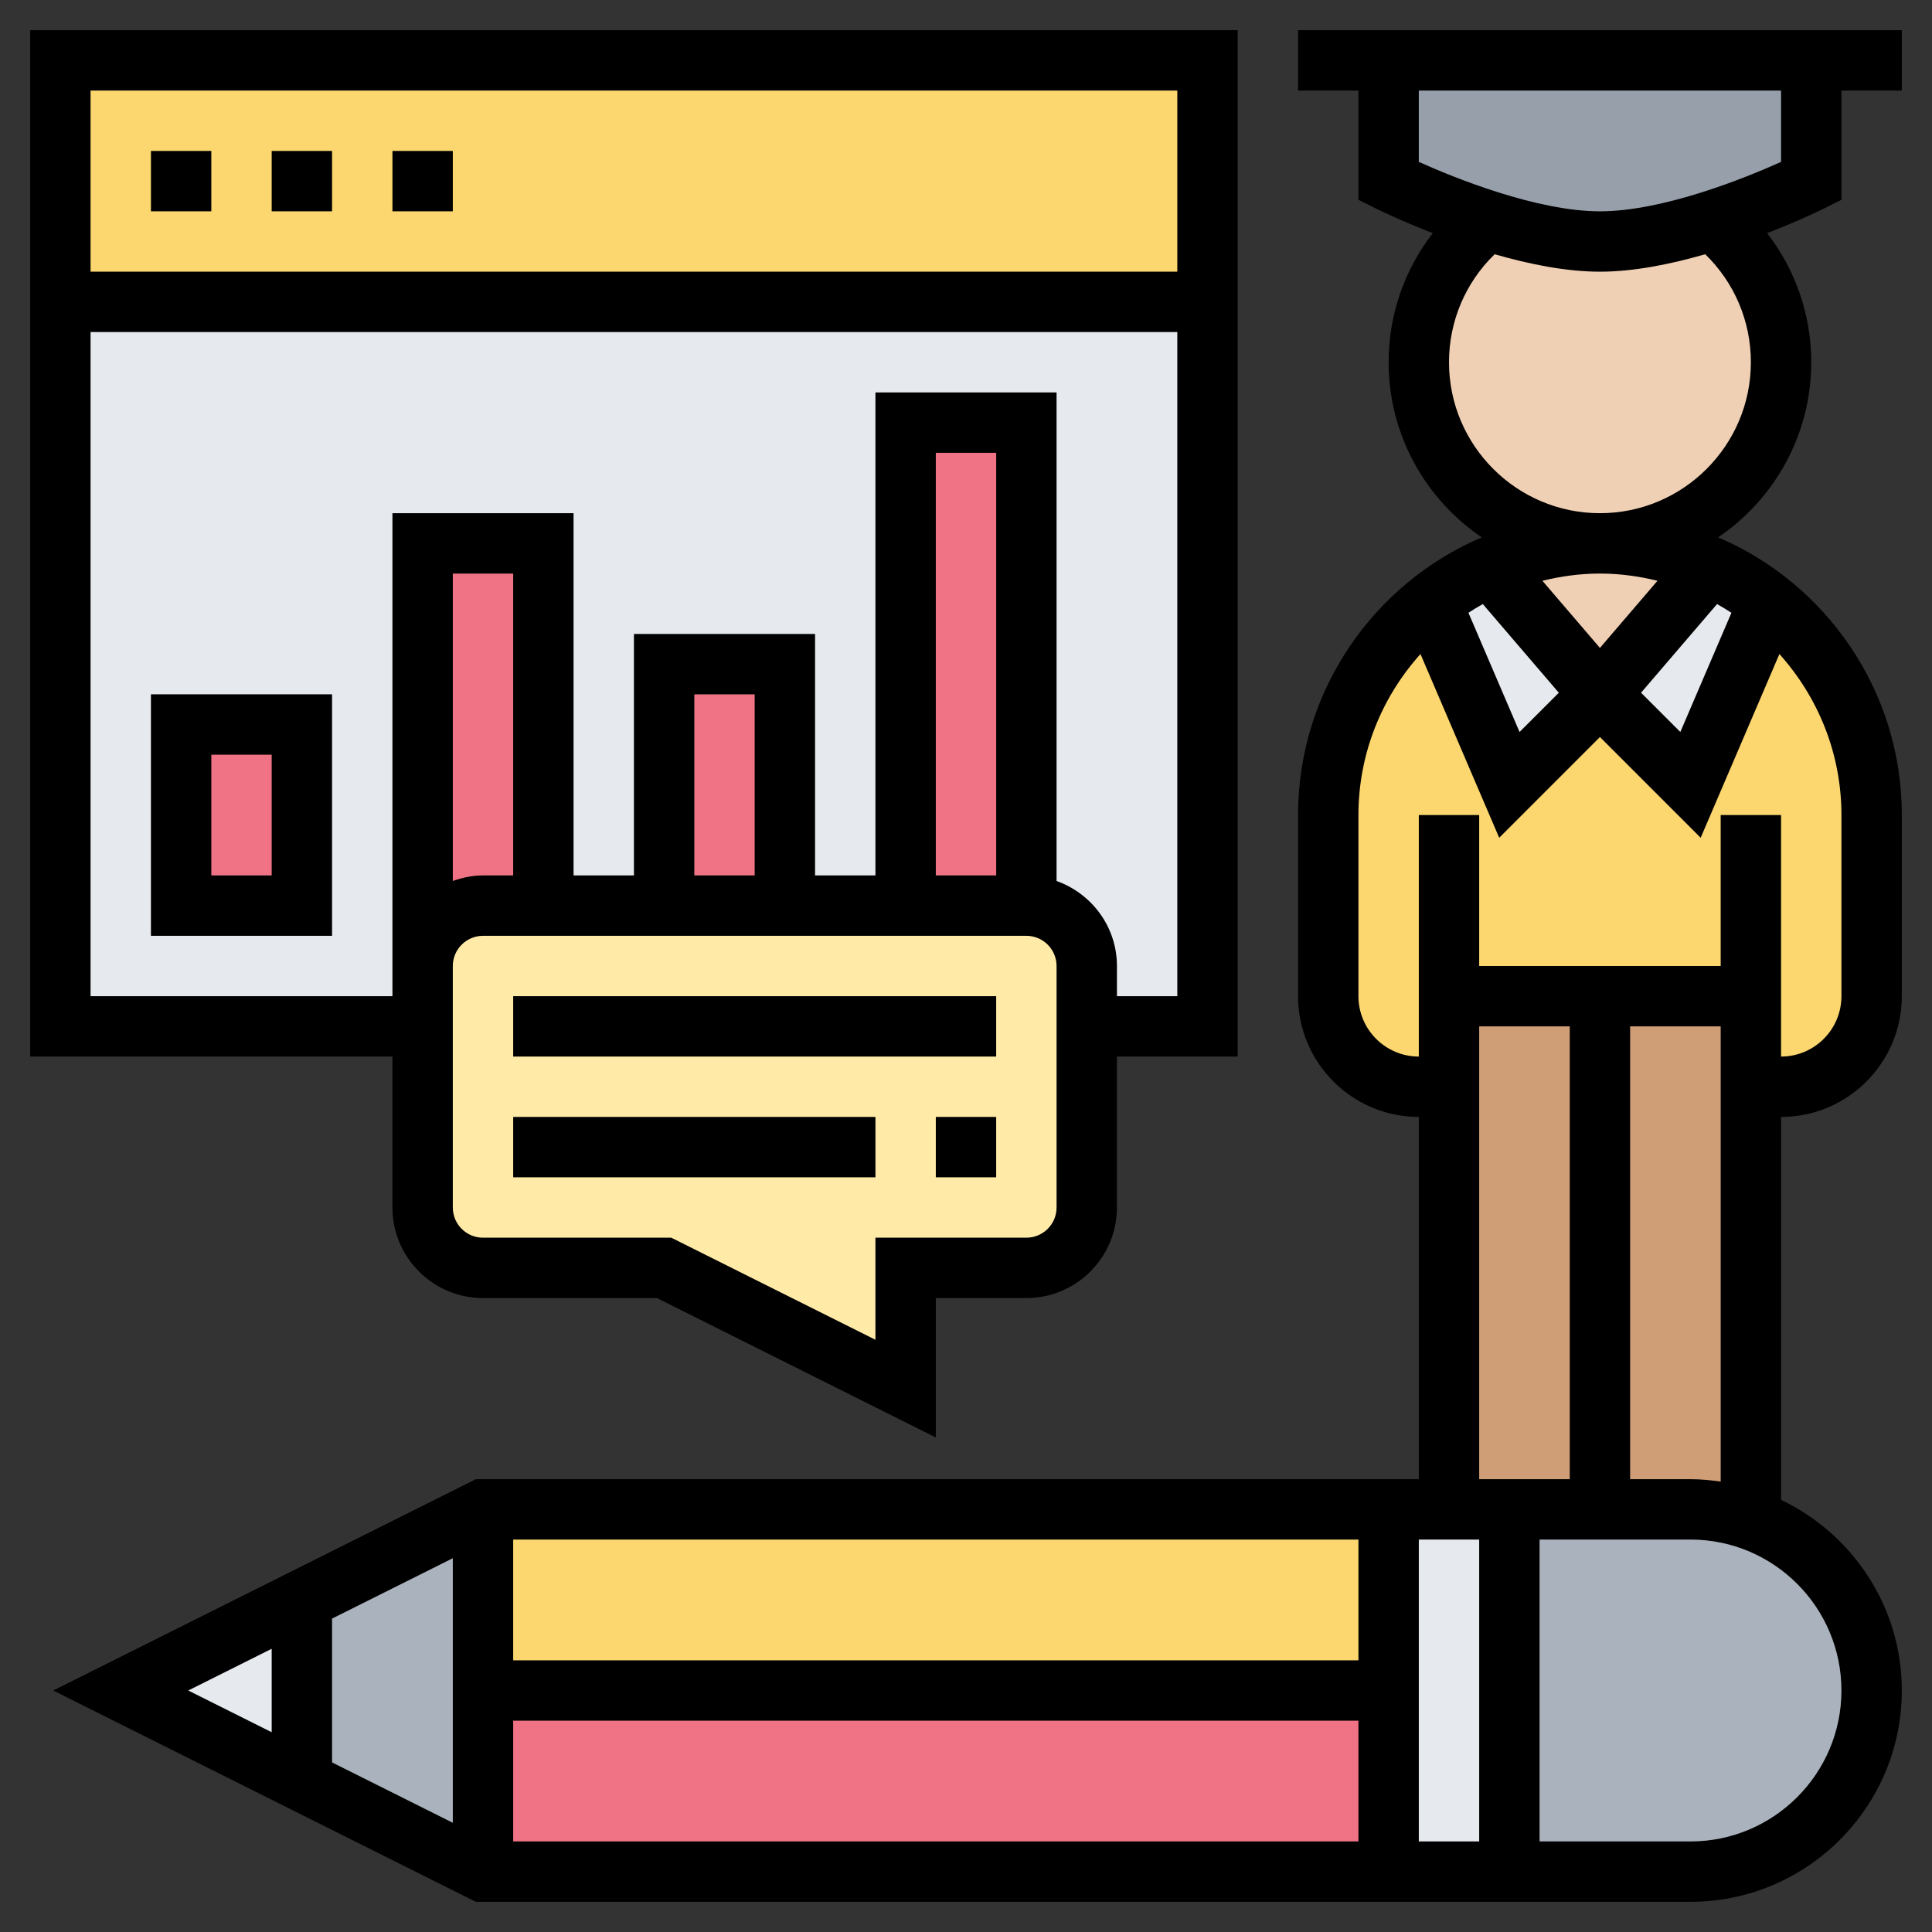 <svg id="Layer_35" enable-background="new 0 0 64 64" height="512" viewBox="0 0 64 64" width="512" xmlns="http://www.w3.org/2000/svg"><rect x="0" y="0" width="64" height="64" fill="#333333" stroke="none"/><path d="m2 2h38v8h-38z" fill="#fcd770"/><path d="m2 10h38v24h-38z" fill="#e6e9ed"/><g fill="#ef7385"><path d="m30 14h4v16h-4z"/><path d="m22 22h4v8h-4z"/><path d="m18 18v12h-2c-1.1 0-2 .9-2 2v-14z"/><path d="m6 24h4v6h-4z"/></g><path d="m36 34v6c0 1.1-.9 2-2 2h-4v4l-8-4h-6c-1.1 0-2-.9-2-2v-6-2c0-1.1.9-2 2-2h2 4 4 4 4c1.1 0 2 .9 2 2z" fill="#ffeaa7"/><path d="m60.24 51.76c1.09 1.08 1.76 2.58 1.76 4.24 0 3.31-2.69 6-6 6h-6v-12h3 3c.66 0 1.3.11 1.89.31.9.29 1.7.79 2.35 1.45z" fill="#aab2bd"/><path d="m16 56v6l-6-3v-6l6-3z" fill="#aab2bd"/><path d="m16 56h30v6h-30z" fill="#ef7385"/><path d="m16 50h30v6h-30z" fill="#fcd770"/><path d="m50 50v12h-4v-6-6h2z" fill="#e6e9ed"/><path d="m10 53v6l-6-3z" fill="#e6e9ed"/><path d="m58 36v14l-.11.31c-.59-.2-1.23-.31-1.89-.31h-3v-17h5z" fill="#cf9e76"/><path d="m53 33v17h-3-2v-14-3z" fill="#cf9e76"/><path d="m56 26 2.59-6.04c2.08 1.64 3.41 4.18 3.41 7.04v6c0 1.66-1.34 3-3 3h-1v-3h-5-5v3h-1c-1.66 0-3-1.34-3-3v-6c0-2.48 1.01-4.74 2.64-6.36.24-.24.5-.47.77-.68l2.59 6.04 3-3z" fill="#fcd770"/><path d="m56.62 18.77-3.62 4.23-3.62-4.23c1.11-.5 2.33-.77 3.62-.77s2.51.27 3.62.77z" fill="#f0d0b4"/><path d="m58.59 19.95v.01l-2.59 6.04-3-3 3.62-4.23c.71.3 1.37.7 1.97 1.18z" fill="#e6e9ed"/><path d="m49.38 18.77 3.62 4.23-3 3-2.59-6.04v-.01c.6-.48 1.26-.88 1.97-1.18z" fill="#e6e9ed"/><path d="m56.73 7.3c1.38 1.1 2.27 2.8 2.27 4.7 0 3.31-2.69 6-6 6s-6-2.69-6-6c0-1.9.89-3.6 2.27-4.7 1.19.38 2.54.7 3.73.7s2.54-.32 3.73-.7z" fill="#f0d0b4"/><path d="m60 2v4s-1.45.73-3.27 1.3c-1.19.38-2.54.7-3.73.7s-2.54-.32-3.73-.7c-1.82-.57-3.27-1.3-3.27-1.3v-4z" fill="#969faa"/><path d="m61 6.618v-3.618h2v-2h-20v2h2v3.618l.553.276c.072.036.827.408 1.909.83-.939 1.212-1.462 2.703-1.462 4.276 0 2.41 1.225 4.54 3.085 5.8-3.573 1.526-6.085 5.075-6.085 9.2v6c0 2.206 1.794 4 4 4v12h-31.236l-14 7 14 7h40.236c3.859 0 7-3.141 7-7 0-2.785-1.639-5.188-4-6.315v-12.685c2.206 0 4-1.794 4-4v-6c0-4.125-2.512-7.674-6.085-9.2 1.86-1.26 3.085-3.39 3.085-5.8 0-1.573-.523-3.063-1.462-4.276 1.082-.421 1.837-.794 1.909-.83zm-6.094 12.621-1.906 2.224-1.906-2.224c.612-.15 1.248-.239 1.906-.239s1.294.089 1.906.239zm1.974.771c.162.091.32.188.476.289l-1.693 3.949-1.301-1.301zm-6.543 4.238-1.693-3.949c.155-.101.313-.199.476-.289l2.518 2.938zm-1.337 9.752h3v15h-3zm-4 21h-28v-4h28zm-30 5.382-4-2v-4.764l4-2zm2-3.382h28v4h-28zm30-6h2v10h-2zm-38 3.618v2.764l-2.764-1.382zm52 1.382c0 2.757-2.243 5-5 5h-5v-10h5c2.757 0 5 2.243 5 5zm-5-7h-2v-15h3v15.08c-.328-.047-.66-.08-1-.08zm5-22v6c0 1.103-.897 2-2 2v-8h-2v5h-8v-5h-2v8c-1.103 0-2-.897-2-2v-6c0-2.05.782-3.917 2.055-5.334l2.608 6.086 3.337-3.337 3.337 3.337 2.608-6.086c1.273 1.417 2.055 3.284 2.055 5.334zm-3-15c0 2.757-2.243 5-5 5s-5-2.243-5-5c0-1.362.547-2.64 1.512-3.578 1.133.327 2.364.578 3.488.578s2.355-.251 3.488-.578c.965.938 1.512 2.216 1.512 3.578zm-5-5c-2.104 0-4.844-1.118-6-1.637v-2.363h12v2.363c-1.155.519-3.891 1.637-6 1.637z"/><path d="m5 5h2v2h-2z"/><path d="m9 5h2v2h-2z"/><path d="m13 5h2v2h-2z"/><path d="m13 40c0 1.654 1.346 3 3 3h5.764l9.236 4.618v-4.618h3c1.654 0 3-1.346 3-3v-5h4v-34h-40v34h12zm4-11h-1c-.352 0-.686.072-1 .184v-10.184h2zm18 11c0 .552-.448 1-1 1h-5v3.382l-6.764-3.382h-6.236c-.552 0-1-.448-1-1v-8c0-.552.448-1 1-1h18c.552 0 1 .448 1 1zm-10-11h-2v-6h2zm8 0h-2v-14h2zm6-26v6h-36v-6zm-36 30v-22h36v22h-2v-1c0-1.302-.839-2.402-2-2.816v-16.184h-6v16h-2v-8h-6v8h-2v-12h-6v15 1z"/><path d="m17 33h16v2h-16z"/><path d="m17 37h12v2h-12z"/><path d="m31 37h2v2h-2z"/><path d="m5 31h6v-8h-6zm2-6h2v4h-2z"/></svg>